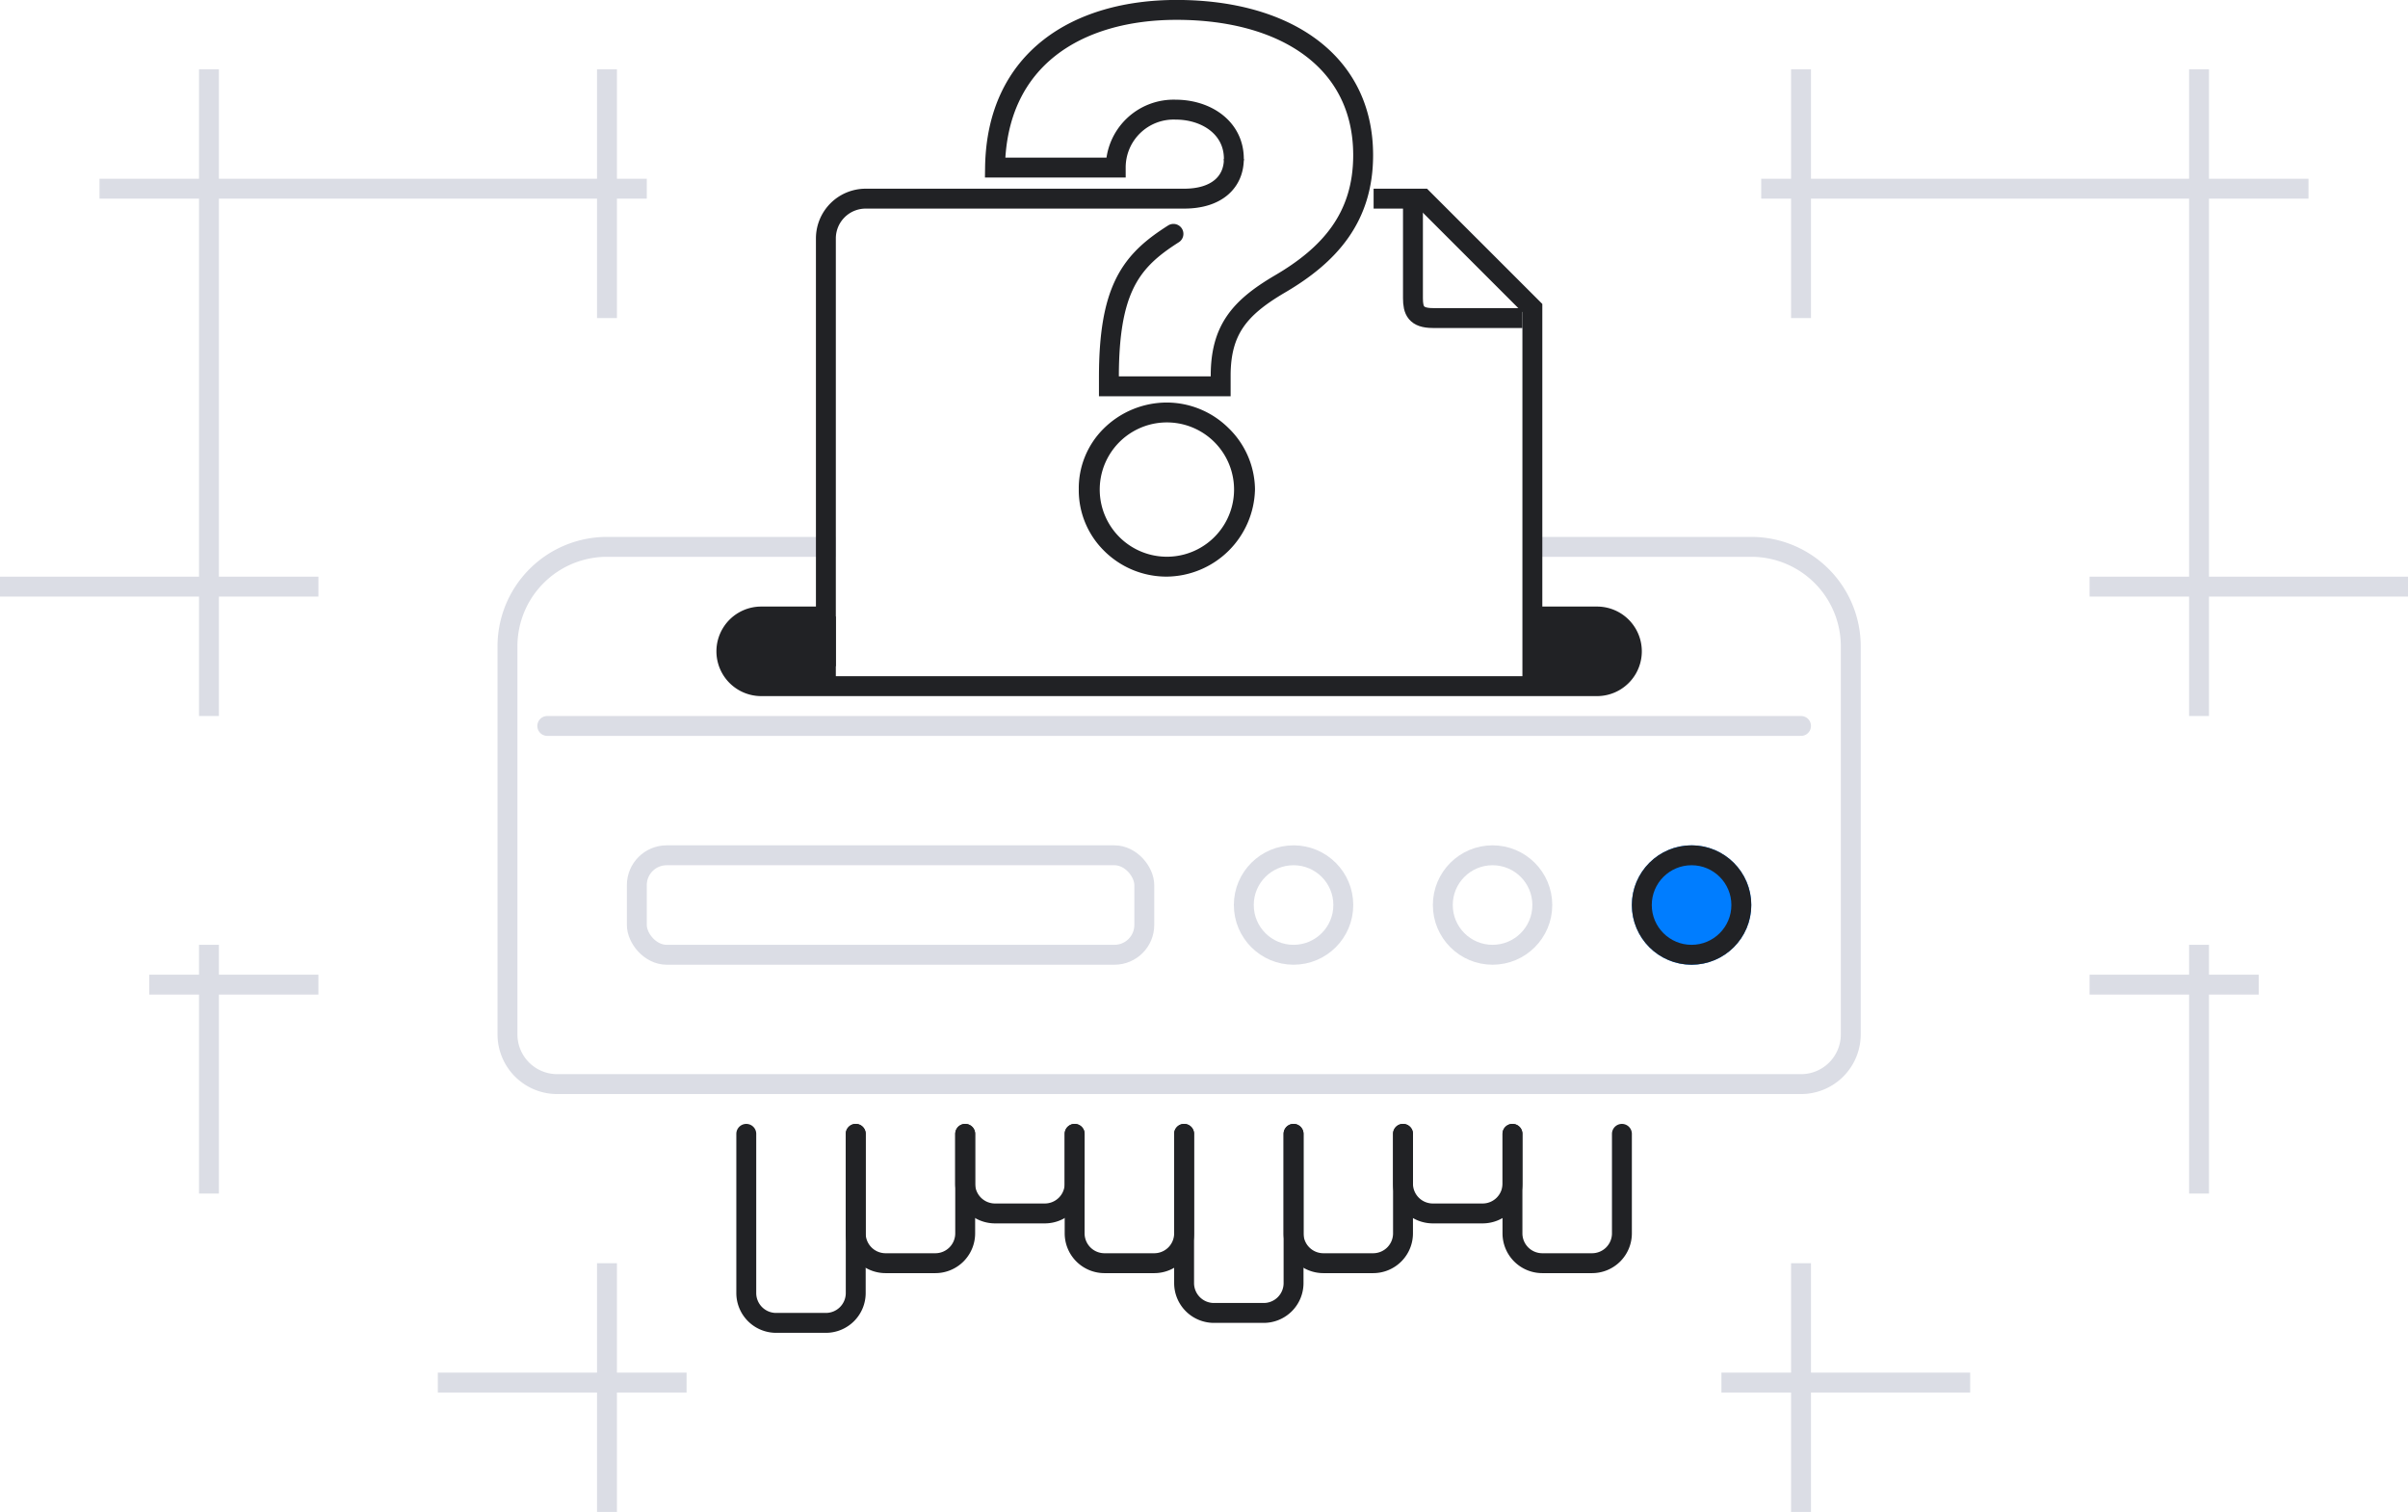 <svg xmlns="http://www.w3.org/2000/svg" width="242" height="151.967" viewBox="0 0 242 151.967"><defs><style>.cls-1,.cls-2,.cls-5,.cls-8{fill:none}.cls-1,.cls-5{stroke:#212225}.cls-1{stroke-linecap:round}.cls-1,.cls-2,.cls-5{stroke-width:2px}.cls-2{stroke:#dbdde5}.cls-4{fill:#212225}.cls-9{stroke:none}</style></defs><g id="delete" transform="translate(0 -.033)"><g id="Группа_1" data-name="Группа 1"><path id="Прямоугольник_скругл._углы_7" data-name="Прямоугольник, скругл. углы 7" class="cls-1" d="M93 114v16a3 3 0 01-3 3h-5a3 3 0 01-3-3v-16" transform="translate(-7)"/><path id="Прямоугольник_скругл._углы_7_копия" data-name="Прямоугольник, скругл. углы 7 копия" class="cls-1" d="M102 114v10a3 3 0 01-3 3h-5a3 3 0 01-3-3v-10" transform="translate(-5)"/><path id="Прямоугольник_скругл._углы_7_копия_2" data-name="Прямоугольник, скругл. углы 7 копия 2" class="cls-1" d="M111 114v5a3 3 0 01-3 3h-5a3 3 0 01-3-3v-5" transform="translate(-3)"/><path id="Прямоугольник_скругл._углы_7_копия_3" data-name="Прямоугольник, скругл. углы 7 копия 3" class="cls-1" d="M120 114v10a3 3 0 01-3 3h-5a3 3 0 01-3-3v-10" transform="translate(-1)"/><path id="Прямоугольник_скругл._углы_7_копия_4" data-name="Прямоугольник, скругл. углы 7 копия 4" class="cls-1" d="M129 114v15a3 3 0 01-3 3h-5a3 3 0 01-3-3v-15" transform="translate(1)"/><path id="Прямоугольник_скругл._углы_7_копия_6" data-name="Прямоугольник, скругл. углы 7 копия 6" class="cls-1" d="M138 114v10a3 3 0 01-3 3h-5a3 3 0 01-3-3v-10" transform="translate(3)"/><path id="Прямоугольник_скругл._углы_7_копия_7" data-name="Прямоугольник, скругл. углы 7 копия 7" class="cls-1" d="M147 114v5a3 3 0 01-3 3h-5a3 3 0 01-3-3v-5" transform="translate(5)"/><path id="Прямоугольник_скругл._углы_7_копия_8" data-name="Прямоугольник, скругл. углы 7 копия 8" class="cls-1" d="M156 114v10a3 3 0 01-3 3h-5a3 3 0 01-3-3v-10" transform="translate(7)"/></g><path id="Прямоугольник_скругл._углы_3" data-name="Прямоугольник, скругл. углы 3" class="cls-2" d="M153.17 55H176a10 10 0 0110 10v39a5 5 0 01-5 5H56a5 5 0 01-5-5V65a10 10 0 0110-10h22.98"/><path id="Фигура_1" data-name="Фигура 1" stroke="#dbdde5" stroke-width="2" stroke-linecap="round" fill="none" d="M55 73h126"/><path id="Фигура_2_копия" data-name="Фигура 2 копия" class="cls-4" d="M76.374 68.731c-4.01 0-2.931-6.731-1.09-6.731H84v6.731zm76.67-.2v-5.752h8.718c1.841 0 2.921 5.752-1.09 5.752z"/><path id="Прямоугольник_скругл._углы_5" data-name="Прямоугольник, скругл. углы 5" class="cls-5" d="M153.149 62h7.351a3.5 3.5 0 010 7h-84a3.5 3.5 0 010-7h7.364"/><g id="Эллипс_1" data-name="Эллипс 1" transform="translate(164 85)" fill="#007dff" stroke-width="2" stroke="#212225"><circle class="cls-9" cx="6" cy="6" r="6"/><circle class="cls-8" cx="6" cy="6" r="5"/></g><g id="Эллипс_1_копия" data-name="Эллипс 1 копия" class="cls-2" transform="translate(144 85)"><circle class="cls-9" cx="6" cy="6" r="6"/><circle class="cls-8" cx="6" cy="6" r="5"/></g><g id="Эллипс_1_копия_2" data-name="Эллипс 1 копия 2" class="cls-2" transform="translate(124 85)"><circle class="cls-9" cx="6" cy="6" r="6"/><circle class="cls-8" cx="6" cy="6" r="5"/></g><g id="Прямоугольник_скругл._углы_6" data-name="Прямоугольник, скругл. углы 6" class="cls-2" transform="translate(63 85)"><rect class="cls-9" width="53" height="12" rx="4"/><rect class="cls-8" x="1" y="1" width="51" height="10" rx="3"/></g><path id="Прямоугольник_1_копия_5" data-name="Прямоугольник 1 копия 5" d="M180 152v-12h-7v-2h7v-11h2v11h16v2h-16v12zm-120 0v-12H44v-2h16v-11h2v11h7v2h-7v12zm160-32v-20h-10v-2h10v-3h2v3h5v2h-5v20zm-200 0v-20h-5v-2h5v-3h2v3h10v2H22v20zm200-48V60h-10v-2h10V20h-38v12h-2V20h-3v-2h3V7h2v11h38V7h2v11h10v2h-10v38h20v2h-20v12zM20 72V60H0v-2h20V20H10v-2h10V7h2v11h38V7h2v11h3v2h-3v12h-2V20H22v38h10v2H22v12z" fill="#dbdde5"/><path id="Прямоугольник_скругл._углы_4" data-name="Прямоугольник, скругл. углы 4" class="cls-5" d="M83 67V24a4 4 0 014-4h32c3.348 0 5-1.729 5-4m14.046 4H143l11 11v38"/><g id="_копия" data-name="? копия"><path id="Контур_13" data-name="Контур 13" class="cls-8" d="M117.271 55.991a6.75 6.75 0 10-6.75-6.75 6.75 6.75 0 006.75 6.75z"/><path id="Контур_14" data-name="Контур 14" class="cls-4" d="M117.271 55.991a6.75 6.75 0 100-13.5 6.75 6.75 0 100 13.5m0 2a8.87 8.87 0 01-6.366-2.65 8.552 8.552 0 01-2.49-6.137 8.439 8.439 0 012.464-6.054 9.024 9.024 0 016.392-2.657 8.83 8.83 0 016.153 2.527 8.7 8.7 0 012.7 6.155v.056a8.964 8.964 0 01-8.856 8.76z"/></g><path id="_копия_2" data-name="? копия 2" class="cls-1" d="M117.93 23.539q-.367.233-.714.468c-3.736 2.536-5.748 5.453-5.773 13.787v1.07h11.233v-1.07c0-4.621 1.925-6.84 5.907-9.19 5.063-2.95 8.411-6.736 8.411-12.976 0-9.477-7.884-14.6-18.748-14.6-9.914 0-18.089 4.882-18.247 15.848h12.13a5.816 5.816 0 016.012-5.822c3.111 0 5.859 1.834 5.859 4.941"/><path id="Фигура_999" data-name="Фигура 999" class="cls-5" d="M142 19.925V30c0 1.244.3 2 2 2h9"/></g></svg>
